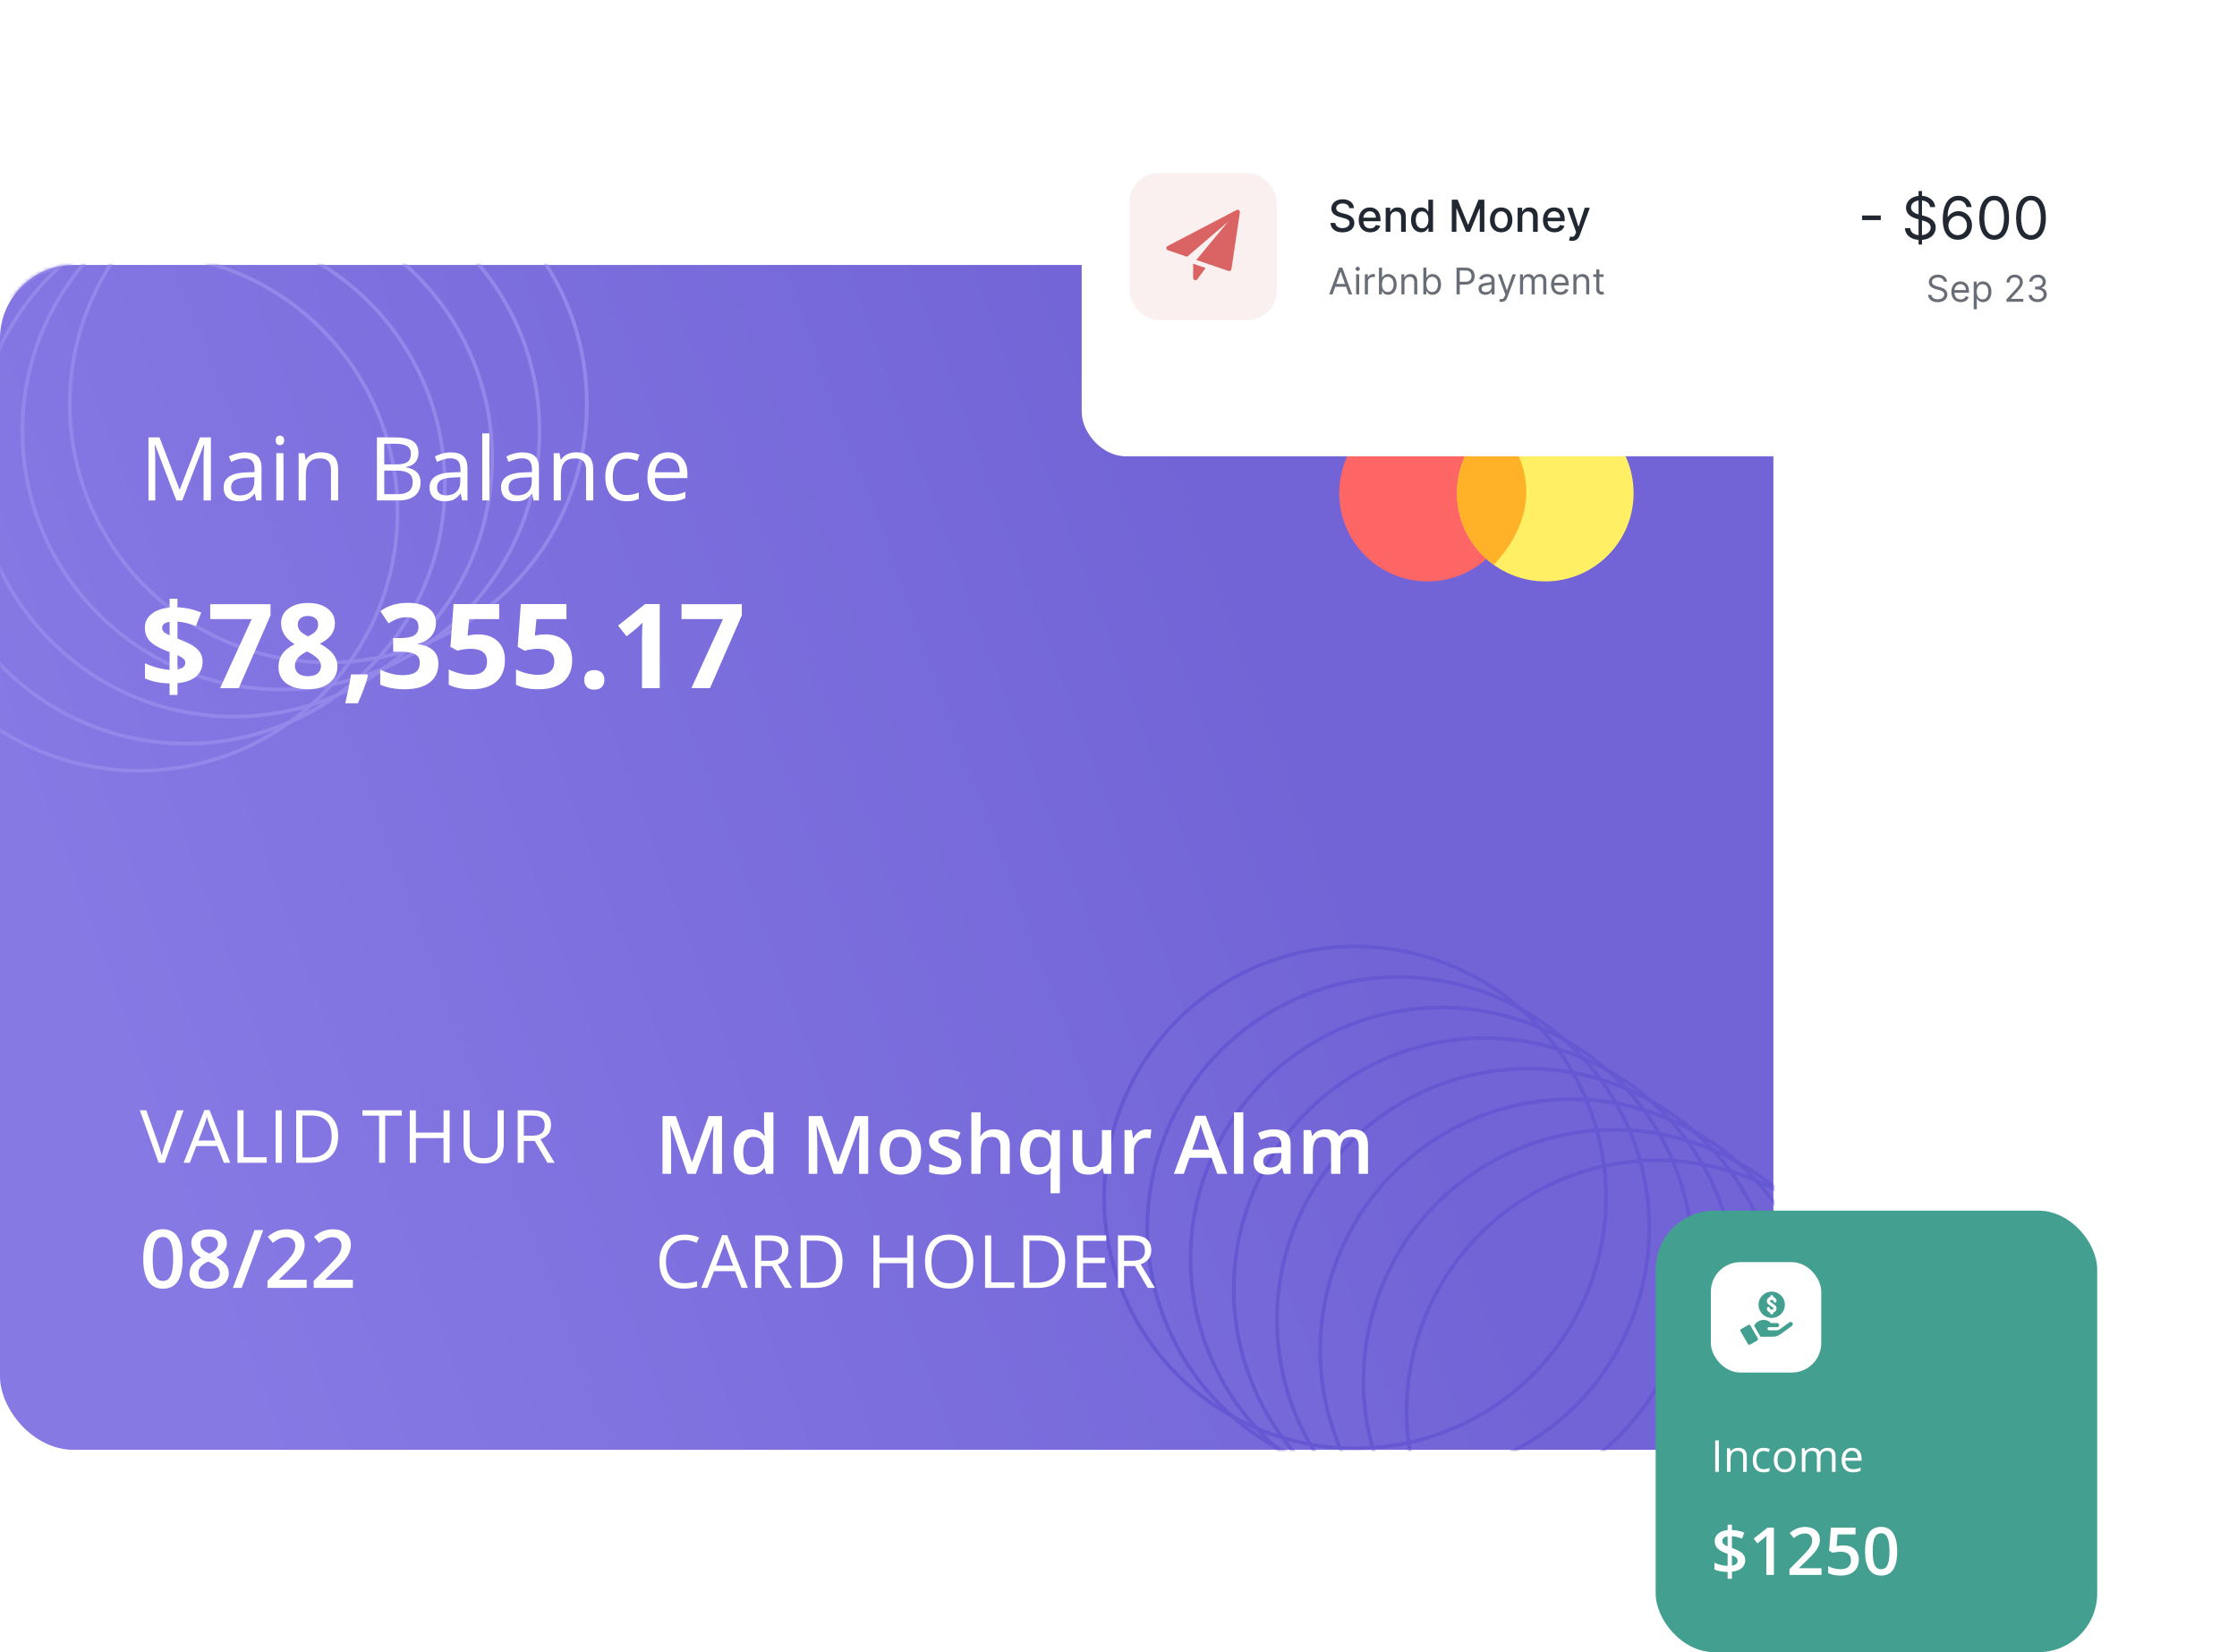 <svg width="608" height="449" viewBox="0 0 608 449" fill="none" xmlns="http://www.w3.org/2000/svg">
<rect y="72" width="482" height="322" rx="20" fill="url(#paint0_linear_2_229)"/>
<mask id="mask0_2_229" style="mask-type:alpha" maskUnits="userSpaceOnUse" x="0" y="72" width="482" height="322">
<rect y="72" width="482" height="322" rx="20" fill="#8476E3"/>
</mask>
<g mask="url(#mask0_2_229)">
<circle cx="37.767" cy="139.176" r="70.267" stroke="#9487EA"/>
<circle cx="50.633" cy="131.824" r="70.267" stroke="#9487EA"/>
<circle cx="63.5" cy="124.471" r="70.267" stroke="#9487EA"/>
<circle cx="76.367" cy="117.119" r="70.267" stroke="#9487EA"/>
<circle cx="89.233" cy="109.767" r="70.267" stroke="#9487EA"/>
<circle cx="368.299" cy="325.415" r="68.201" transform="rotate(65 368.299 325.415)" stroke="#6657D2"/>
<circle cx="380.048" cy="333.719" r="68.201" transform="rotate(65 380.048 333.719)" stroke="#6657D2"/>
<circle cx="391.795" cy="342.024" r="68.201" transform="rotate(65 391.795 342.024)" stroke="#6657D2"/>
<circle cx="403.544" cy="350.328" r="68.201" transform="rotate(65 403.544 350.328)" stroke="#6657D2"/>
<circle cx="415.292" cy="358.632" r="68.201" transform="rotate(65 415.292 358.632)" stroke="#6657D2"/>
<circle cx="427.039" cy="366.936" r="68.201" transform="rotate(65 427.039 366.936)" stroke="#6657D2"/>
<circle cx="438.788" cy="375.241" r="68.201" transform="rotate(65 438.788 375.241)" stroke="#6657D2"/>
<circle cx="450.535" cy="383.545" r="68.201" transform="rotate(65 450.535 383.545)" stroke="#6657D2"/>
</g>
<path d="M48.117 301.723H49.904L44.758 316H43.117L38 301.723H39.758L43.039 310.961C43.417 312.022 43.716 313.054 43.938 314.057C44.172 313.002 44.478 311.95 44.855 310.902L48.117 301.723ZM60.852 316L59.074 311.459H53.352L51.594 316H49.914L55.559 301.664H56.955L62.57 316H60.852ZM58.557 309.965L56.897 305.541C56.682 304.981 56.46 304.294 56.232 303.48C56.089 304.105 55.884 304.792 55.617 305.541L53.938 309.965H58.557ZM64.533 316V301.723H66.193V314.496H72.492V316H64.533ZM74.924 316V301.723H76.584V316H74.924ZM91.906 308.724C91.906 311.081 91.265 312.885 89.982 314.135C88.706 315.378 86.867 316 84.465 316H80.51V301.723H84.885C87.105 301.723 88.83 302.338 90.061 303.568C91.291 304.799 91.906 306.517 91.906 308.724ZM90.148 308.783C90.148 306.921 89.68 305.518 88.742 304.574C87.811 303.63 86.424 303.158 84.582 303.158H82.17V314.564H84.191C86.171 314.564 87.658 314.079 88.654 313.109C89.65 312.133 90.148 310.691 90.148 308.783ZM104.689 316H103.029V303.197H98.508V301.723H109.211V303.197H104.689V316ZM122.209 316H120.549V309.281H113.029V316H111.369V301.723H113.029V307.797H120.549V301.723H122.209V316ZM136.916 301.723V310.961C136.916 312.588 136.424 313.868 135.441 314.799C134.458 315.73 133.107 316.195 131.389 316.195C129.67 316.195 128.339 315.726 127.395 314.789C126.457 313.851 125.988 312.562 125.988 310.922V301.723H127.648V311.039C127.648 312.23 127.974 313.145 128.625 313.783C129.276 314.421 130.233 314.74 131.496 314.74C132.701 314.74 133.628 314.421 134.279 313.783C134.93 313.139 135.256 312.217 135.256 311.019V301.723H136.916ZM142.365 310.062V316H140.705V301.723H144.621C146.372 301.723 147.665 302.058 148.498 302.728C149.338 303.399 149.758 304.408 149.758 305.756C149.758 307.644 148.801 308.92 146.887 309.584L150.764 316H148.801L145.344 310.062H142.365ZM142.365 308.637H144.641C145.812 308.637 146.672 308.405 147.219 307.943C147.766 307.474 148.039 306.775 148.039 305.844C148.039 304.9 147.759 304.219 147.199 303.803C146.646 303.386 145.754 303.178 144.523 303.178H142.365V308.637Z" fill="white"/>
<path d="M49.612 342.147C49.612 344.876 49.172 346.903 48.291 348.227C47.417 349.552 46.078 350.215 44.273 350.215C42.526 350.215 41.201 349.531 40.299 348.163C39.397 346.795 38.945 344.79 38.945 342.147C38.945 339.376 39.382 337.335 40.256 336.024C41.137 334.707 42.476 334.048 44.273 334.048C46.028 334.048 47.356 334.735 48.259 336.11C49.161 337.485 49.612 339.498 49.612 342.147ZM41.502 342.147C41.502 344.289 41.72 345.818 42.157 346.734C42.601 347.651 43.307 348.109 44.273 348.109C45.24 348.109 45.946 347.644 46.39 346.713C46.841 345.782 47.066 344.26 47.066 342.147C47.066 340.042 46.841 338.52 46.39 337.582C45.946 336.637 45.24 336.164 44.273 336.164C43.307 336.164 42.601 336.626 42.157 337.55C41.72 338.474 41.502 340.006 41.502 342.147ZM56.842 334.091C58.331 334.091 59.509 334.434 60.376 335.122C61.242 335.802 61.676 336.715 61.676 337.861C61.676 339.473 60.709 340.754 58.775 341.707C60.007 342.323 60.881 342.971 61.397 343.651C61.919 344.332 62.181 345.091 62.181 345.929C62.181 347.225 61.704 348.263 60.752 349.044C59.8 349.824 58.51 350.215 56.885 350.215C55.18 350.215 53.859 349.849 52.921 349.119C51.983 348.389 51.514 347.354 51.514 346.015C51.514 345.141 51.757 344.357 52.244 343.662C52.738 342.96 53.544 342.337 54.661 341.793C53.702 341.22 53.018 340.615 52.609 339.977C52.201 339.34 51.997 338.624 51.997 337.829C51.997 336.69 52.445 335.784 53.34 335.111C54.235 334.431 55.402 334.091 56.842 334.091ZM53.931 345.929C53.931 346.673 54.192 347.253 54.715 347.669C55.238 348.077 55.947 348.281 56.842 348.281C57.766 348.281 58.482 348.07 58.99 347.647C59.506 347.218 59.764 346.638 59.764 345.907C59.764 345.327 59.527 344.797 59.055 344.317C58.582 343.837 57.866 343.393 56.906 342.985L56.595 342.846C55.649 343.261 54.969 343.719 54.554 344.221C54.138 344.715 53.931 345.284 53.931 345.929ZM56.82 336.035C56.104 336.035 55.528 336.214 55.091 336.572C54.654 336.923 54.435 337.403 54.435 338.012C54.435 338.384 54.514 338.717 54.672 339.011C54.829 339.304 55.059 339.573 55.359 339.816C55.66 340.053 56.169 340.339 56.885 340.676C57.744 340.296 58.349 339.899 58.7 339.483C59.058 339.061 59.237 338.57 59.237 338.012C59.237 337.403 59.015 336.923 58.571 336.572C58.134 336.214 57.551 336.035 56.82 336.035ZM71.537 334.295L65.693 350H63.309L69.163 334.295H71.537ZM83.343 350H72.697V348.088L76.747 344.016C77.943 342.792 78.734 341.925 79.121 341.417C79.515 340.901 79.801 340.418 79.981 339.967C80.159 339.516 80.249 339.032 80.249 338.516C80.249 337.807 80.034 337.249 79.605 336.841C79.182 336.432 78.595 336.228 77.843 336.228C77.241 336.228 76.658 336.339 76.092 336.561C75.533 336.783 74.885 337.184 74.147 337.765L72.783 336.099C73.657 335.362 74.505 334.839 75.329 334.531C76.153 334.223 77.03 334.069 77.961 334.069C79.422 334.069 80.593 334.452 81.474 335.219C82.355 335.978 82.795 337.002 82.795 338.291C82.795 339 82.666 339.673 82.408 340.31C82.158 340.948 81.767 341.607 81.237 342.287C80.715 342.96 79.841 343.873 78.616 345.026L75.888 347.669V347.776H83.343V350ZM95.911 350H85.266V348.088L89.315 344.016C90.511 342.792 91.303 341.925 91.689 341.417C92.083 340.901 92.37 340.418 92.549 339.967C92.728 339.516 92.817 339.032 92.817 338.516C92.817 337.807 92.603 337.249 92.173 336.841C91.75 336.432 91.163 336.228 90.411 336.228C89.81 336.228 89.226 336.339 88.66 336.561C88.102 336.783 87.454 337.184 86.716 337.765L85.352 336.099C86.225 335.362 87.074 334.839 87.897 334.531C88.721 334.223 89.598 334.069 90.529 334.069C91.99 334.069 93.161 334.452 94.042 335.219C94.923 335.978 95.363 337.002 95.363 338.291C95.363 339 95.234 339.673 94.977 340.31C94.726 340.948 94.336 341.607 93.806 342.287C93.283 342.96 92.409 343.873 91.185 345.026L88.456 347.669V347.776H95.911V350Z" fill="white"/>
<path d="M186.076 337.002C184.507 337.002 183.267 337.526 182.355 338.574C181.451 339.616 180.998 341.045 180.998 342.861C180.998 344.73 181.434 346.175 182.307 347.197C183.186 348.213 184.436 348.721 186.057 348.721C187.053 348.721 188.189 348.542 189.465 348.183V349.639C188.475 350.01 187.255 350.195 185.803 350.195C183.7 350.195 182.076 349.557 180.93 348.281C179.79 347.005 179.221 345.192 179.221 342.842C179.221 341.37 179.494 340.081 180.041 338.974C180.594 337.868 181.389 337.015 182.424 336.416C183.465 335.817 184.689 335.517 186.096 335.517C187.593 335.517 188.902 335.791 190.021 336.338L189.318 337.764C188.238 337.256 187.157 337.002 186.076 337.002ZM201.555 350L199.777 345.459H194.055L192.297 350H190.617L196.262 335.664H197.658L203.273 350H201.555ZM199.26 343.965L197.6 339.541C197.385 338.981 197.163 338.294 196.936 337.48C196.792 338.105 196.587 338.792 196.32 339.541L194.641 343.965H199.26ZM206.896 344.062V350H205.236V335.723H209.152C210.904 335.723 212.196 336.058 213.029 336.728C213.869 337.399 214.289 338.408 214.289 339.756C214.289 341.644 213.332 342.92 211.418 343.584L215.295 350H213.332L209.875 344.062H206.896ZM206.896 342.637H209.172C210.344 342.637 211.203 342.405 211.75 341.943C212.297 341.474 212.57 340.775 212.57 339.844C212.57 338.9 212.29 338.219 211.73 337.803C211.177 337.386 210.285 337.178 209.055 337.178H206.896V342.637ZM228.996 342.724C228.996 345.081 228.355 346.885 227.072 348.135C225.796 349.378 223.957 350 221.555 350H217.6V335.723H221.975C224.195 335.723 225.92 336.338 227.15 337.568C228.381 338.799 228.996 340.517 228.996 342.724ZM227.238 342.783C227.238 340.921 226.77 339.518 225.832 338.574C224.901 337.63 223.514 337.158 221.672 337.158H219.26V348.564H221.281C223.26 348.564 224.748 348.079 225.744 347.109C226.74 346.133 227.238 344.691 227.238 342.783ZM248.225 350H246.564V343.281H239.045V350H237.385V335.723H239.045V341.797H246.564V335.723H248.225V350ZM264.543 342.842C264.543 345.127 263.964 346.924 262.805 348.232C261.652 349.541 260.048 350.195 257.99 350.195C255.887 350.195 254.263 349.554 253.117 348.271C251.978 346.982 251.408 345.166 251.408 342.822C251.408 340.498 251.981 338.698 253.127 337.422C254.273 336.139 255.9 335.498 258.01 335.498C260.061 335.498 261.662 336.149 262.814 337.451C263.967 338.753 264.543 340.55 264.543 342.842ZM253.166 342.842C253.166 344.775 253.576 346.243 254.396 347.246C255.223 348.242 256.421 348.74 257.99 348.74C259.572 348.74 260.767 348.242 261.574 347.246C262.382 346.25 262.785 344.782 262.785 342.842C262.785 340.921 262.382 339.466 261.574 338.476C260.773 337.48 259.585 336.982 258.01 336.982C256.428 336.982 255.223 337.484 254.396 338.486C253.576 339.482 253.166 340.934 253.166 342.842ZM267.736 350V335.723H269.396V348.496H275.695V350H267.736ZM289.523 342.724C289.523 345.081 288.882 346.885 287.6 348.135C286.324 349.378 284.484 350 282.082 350H278.127V335.723H282.502C284.722 335.723 286.447 336.338 287.678 337.568C288.908 338.799 289.523 340.517 289.523 342.724ZM287.766 342.783C287.766 340.921 287.297 339.518 286.359 338.574C285.428 337.63 284.042 337.158 282.199 337.158H279.787V348.564H281.809C283.788 348.564 285.275 348.079 286.271 347.109C287.268 346.133 287.766 344.691 287.766 342.783ZM300.676 350H292.717V335.723H300.676V337.197H294.377V341.797H300.295V343.262H294.377V348.516H300.676V350ZM305.51 344.062V350H303.85V335.723H307.766C309.517 335.723 310.809 336.058 311.643 336.728C312.482 337.399 312.902 338.408 312.902 339.756C312.902 341.644 311.945 342.92 310.031 343.584L313.908 350H311.945L308.488 344.062H305.51ZM305.51 342.637H307.785C308.957 342.637 309.816 342.405 310.363 341.943C310.91 341.474 311.184 340.775 311.184 339.844C311.184 338.9 310.904 338.219 310.344 337.803C309.79 337.386 308.898 337.178 307.668 337.178H305.51V342.637Z" fill="white"/>
<path d="M186.862 319L182.308 305.884H182.222C182.343 307.832 182.404 309.658 182.404 311.362V319H180.073V303.295H183.693L188.055 315.788H188.119L192.609 303.295H196.24V319H193.77V311.233C193.77 310.453 193.787 309.436 193.823 308.182C193.866 306.929 193.902 306.17 193.931 305.905H193.845L189.129 319H186.862ZM204.114 319.215C202.632 319.215 201.475 318.678 200.645 317.603C199.814 316.529 199.398 315.022 199.398 313.081C199.398 311.133 199.817 309.618 200.655 308.537C201.5 307.448 202.668 306.904 204.157 306.904C205.718 306.904 206.907 307.481 207.724 308.634H207.853C207.731 307.781 207.67 307.108 207.67 306.614V302.285H210.205V319H208.229L207.788 317.442H207.67C206.861 318.624 205.675 319.215 204.114 319.215ZM204.791 317.174C205.829 317.174 206.585 316.884 207.058 316.304C207.53 315.716 207.774 314.767 207.788 313.457V313.102C207.788 311.606 207.545 310.542 207.058 309.912C206.571 309.282 205.808 308.967 204.77 308.967C203.882 308.967 203.198 309.328 202.718 310.052C202.238 310.768 201.998 311.792 201.998 313.124C201.998 314.442 202.231 315.448 202.696 316.142C203.162 316.83 203.86 317.174 204.791 317.174ZM226.587 319L222.032 305.884H221.946C222.068 307.832 222.129 309.658 222.129 311.362V319H219.798V303.295H223.418L227.779 315.788H227.844L232.334 303.295H235.965V319H233.494V311.233C233.494 310.453 233.512 309.436 233.548 308.182C233.591 306.929 233.627 306.17 233.655 305.905H233.569L228.854 319H226.587ZM250.37 313.038C250.37 314.979 249.872 316.493 248.877 317.582C247.882 318.67 246.496 319.215 244.72 319.215C243.61 319.215 242.629 318.964 241.776 318.463C240.924 317.961 240.269 317.242 239.811 316.304C239.352 315.365 239.123 314.277 239.123 313.038C239.123 311.112 239.617 309.608 240.605 308.526C241.594 307.445 242.987 306.904 244.784 306.904C246.503 306.904 247.864 307.459 248.866 308.569C249.869 309.672 250.37 311.162 250.37 313.038ZM241.723 313.038C241.723 315.781 242.736 317.152 244.763 317.152C246.768 317.152 247.771 315.781 247.771 313.038C247.771 310.324 246.761 308.967 244.741 308.967C243.681 308.967 242.911 309.318 242.432 310.019C241.959 310.721 241.723 311.727 241.723 313.038ZM261.263 315.616C261.263 316.776 260.84 317.668 259.995 318.291C259.15 318.907 257.94 319.215 256.364 319.215C254.782 319.215 253.51 318.975 252.551 318.495V316.314C253.947 316.959 255.247 317.281 256.45 317.281C258.004 317.281 258.781 316.812 258.781 315.874C258.781 315.573 258.695 315.322 258.523 315.122C258.352 314.921 258.069 314.714 257.675 314.499C257.281 314.284 256.733 314.041 256.031 313.768C254.663 313.238 253.736 312.709 253.249 312.179C252.769 311.649 252.529 310.961 252.529 310.116C252.529 309.099 252.938 308.311 253.754 307.753C254.577 307.187 255.695 306.904 257.105 306.904C258.502 306.904 259.823 307.187 261.069 307.753L260.253 309.654C258.971 309.124 257.893 308.859 257.02 308.859C255.688 308.859 255.021 309.239 255.021 309.998C255.021 310.37 255.193 310.685 255.537 310.943C255.888 311.201 256.647 311.556 257.814 312.007C258.796 312.386 259.508 312.734 259.952 313.049C260.396 313.364 260.726 313.729 260.94 314.144C261.155 314.553 261.263 315.043 261.263 315.616ZM274.454 319H271.919V311.695C271.919 310.779 271.733 310.095 271.36 309.643C270.995 309.192 270.411 308.967 269.609 308.967C268.549 308.967 267.769 309.285 267.268 309.923C266.773 310.553 266.526 311.613 266.526 313.102V319H264.002V302.285H266.526V306.528C266.526 307.209 266.483 307.935 266.397 308.709H266.559C266.902 308.136 267.379 307.692 267.987 307.377C268.603 307.062 269.319 306.904 270.136 306.904C273.015 306.904 274.454 308.354 274.454 311.255V319ZM282.672 317.195C283.732 317.195 284.491 316.891 284.949 316.282C285.415 315.666 285.647 314.739 285.647 313.5V313.102C285.647 311.634 285.408 310.578 284.928 309.933C284.455 309.289 283.689 308.967 282.629 308.967C281.727 308.967 281.039 309.325 280.566 310.041C280.094 310.757 279.857 311.785 279.857 313.124C279.857 315.838 280.796 317.195 282.672 317.195ZM281.952 319.215C280.484 319.215 279.335 318.678 278.504 317.603C277.673 316.522 277.258 315.015 277.258 313.081C277.258 311.147 277.68 309.636 278.525 308.548C279.37 307.452 280.534 306.904 282.017 306.904C282.761 306.904 283.427 307.044 284.015 307.323C284.609 307.595 285.139 308.046 285.604 308.677H285.69L285.97 307.119H288.064V324.285H285.529V319.247C285.529 318.932 285.544 318.599 285.572 318.248C285.601 317.897 285.626 317.628 285.647 317.442H285.508C284.763 318.624 283.578 319.215 281.952 319.215ZM300.053 319L299.698 317.442H299.569C299.218 317.994 298.717 318.427 298.065 318.742C297.421 319.057 296.683 319.215 295.853 319.215C294.413 319.215 293.339 318.857 292.63 318.141C291.921 317.424 291.566 316.339 291.566 314.886V307.119H294.112V314.445C294.112 315.355 294.299 316.039 294.671 316.497C295.043 316.948 295.627 317.174 296.422 317.174C297.482 317.174 298.259 316.859 298.753 316.228C299.254 315.591 299.505 314.528 299.505 313.038V307.119H302.04V319H300.053ZM311.665 306.904C312.174 306.904 312.592 306.94 312.922 307.012L312.675 309.364C312.317 309.278 311.944 309.235 311.558 309.235C310.548 309.235 309.728 309.565 309.098 310.224C308.475 310.882 308.163 311.738 308.163 312.791V319H305.639V307.119H307.615L307.948 309.214H308.077C308.471 308.505 308.983 307.943 309.613 307.527C310.251 307.112 310.935 306.904 311.665 306.904ZM330.861 319L329.293 314.639H323.288L321.752 319H319.045L324.921 303.23H327.714L333.59 319H330.861ZM328.616 312.426L327.145 308.15C327.037 307.864 326.887 307.413 326.693 306.797C326.507 306.181 326.378 305.73 326.307 305.443C326.113 306.324 325.83 307.287 325.458 308.333L324.04 312.426H328.616ZM337.919 319H335.395V302.285H337.919V319ZM348.973 319L348.468 317.346H348.382C347.809 318.069 347.232 318.563 346.652 318.828C346.072 319.086 345.327 319.215 344.418 319.215C343.251 319.215 342.338 318.9 341.679 318.269C341.027 317.639 340.701 316.748 340.701 315.595C340.701 314.37 341.156 313.446 342.065 312.823C342.975 312.2 344.361 311.86 346.223 311.803L348.274 311.738V311.104C348.274 310.345 348.095 309.78 347.737 309.407C347.386 309.028 346.839 308.838 346.094 308.838C345.485 308.838 344.901 308.927 344.343 309.106C343.784 309.285 343.247 309.497 342.731 309.74L341.915 307.935C342.56 307.599 343.265 307.345 344.031 307.173C344.798 306.994 345.521 306.904 346.201 306.904C347.712 306.904 348.851 307.234 349.617 307.892C350.391 308.551 350.777 309.586 350.777 310.997V319H348.973ZM345.213 317.281C346.13 317.281 346.864 317.027 347.415 316.518C347.974 316.003 348.253 315.283 348.253 314.359V313.328L346.728 313.392C345.539 313.435 344.672 313.636 344.128 313.994C343.591 314.345 343.322 314.886 343.322 315.616C343.322 316.146 343.48 316.558 343.795 316.851C344.11 317.138 344.583 317.281 345.213 317.281ZM364.312 319H361.777V311.674C361.777 310.764 361.605 310.087 361.262 309.643C360.918 309.192 360.381 308.967 359.65 308.967C358.676 308.967 357.96 309.285 357.502 309.923C357.051 310.553 356.825 311.606 356.825 313.081V319H354.301V307.119H356.277L356.632 308.677H356.761C357.09 308.111 357.566 307.674 358.189 307.366C358.82 307.058 359.511 306.904 360.263 306.904C362.089 306.904 363.299 307.527 363.894 308.773H364.065C364.416 308.186 364.91 307.728 365.548 307.398C366.185 307.069 366.916 306.904 367.739 306.904C369.157 306.904 370.188 307.262 370.833 307.978C371.485 308.695 371.811 309.787 371.811 311.255V319H369.286V311.674C369.286 310.764 369.111 310.087 368.76 309.643C368.416 309.192 367.879 308.967 367.148 308.967C366.167 308.967 365.448 309.275 364.989 309.891C364.538 310.499 364.312 311.437 364.312 312.705V319Z" fill="white"/>
<path d="M55.062 179.859C55.062 181.516 54.464 182.849 53.266 183.859C52.068 184.859 50.391 185.458 48.234 185.656V188.859H46.094V185.719C43.552 185.667 41.323 185.219 39.406 184.375V180.25C40.312 180.698 41.401 181.094 42.672 181.437C43.953 181.781 45.094 181.984 46.094 182.047V177.203L45.047 176.797C42.984 175.984 41.521 175.104 40.656 174.156C39.802 173.198 39.375 172.016 39.375 170.609C39.375 169.099 39.964 167.859 41.141 166.891C42.328 165.911 43.979 165.318 46.094 165.109V162.719H48.234V165.047C50.62 165.151 52.776 165.63 54.703 166.484L53.234 170.141C51.609 169.474 49.943 169.068 48.234 168.922V173.531C50.266 174.312 51.708 174.989 52.562 175.562C53.427 176.135 54.057 176.766 54.453 177.453C54.859 178.141 55.062 178.943 55.062 179.859ZM50.359 180.094C50.359 179.656 50.182 179.286 49.828 178.984C49.474 178.682 48.943 178.37 48.234 178.047V181.937C49.651 181.698 50.359 181.083 50.359 180.094ZM44.078 170.609C44.078 171.068 44.234 171.448 44.547 171.75C44.87 172.042 45.385 172.344 46.094 172.656V168.984C44.75 169.182 44.078 169.724 44.078 170.609ZM59.828 187L68.406 168.25H57.141V164.187H73.531V167.219L64.891 187H59.828ZM83.719 163.859C85.906 163.859 87.667 164.359 89 165.359C90.344 166.349 91.016 167.687 91.016 169.375C91.016 170.542 90.693 171.583 90.047 172.5C89.401 173.406 88.359 174.219 86.922 174.937C88.63 175.854 89.854 176.812 90.594 177.812C91.344 178.802 91.719 179.891 91.719 181.078C91.719 182.953 90.984 184.463 89.516 185.609C88.047 186.745 86.115 187.312 83.719 187.312C81.219 187.312 79.255 186.781 77.828 185.719C76.401 184.656 75.688 183.151 75.688 181.203C75.688 179.901 76.031 178.745 76.719 177.734C77.417 176.724 78.531 175.833 80.062 175.062C78.76 174.239 77.823 173.359 77.25 172.422C76.677 171.484 76.391 170.458 76.391 169.344C76.391 167.708 77.068 166.385 78.422 165.375C79.776 164.364 81.542 163.859 83.719 163.859ZM80.156 180.922C80.156 181.818 80.469 182.516 81.094 183.016C81.719 183.516 82.573 183.766 83.656 183.766C84.854 183.766 85.75 183.51 86.344 183C86.938 182.479 87.234 181.797 87.234 180.953C87.234 180.255 86.938 179.604 86.344 179C85.76 178.385 84.807 177.734 83.484 177.047C81.266 178.068 80.156 179.359 80.156 180.922ZM83.688 167.391C82.865 167.391 82.198 167.604 81.688 168.031C81.188 168.448 80.938 169.01 80.938 169.719C80.938 170.344 81.135 170.906 81.531 171.406C81.938 171.896 82.667 172.401 83.719 172.922C84.74 172.443 85.453 171.953 85.859 171.453C86.266 170.953 86.469 170.375 86.469 169.719C86.469 169 86.208 168.432 85.688 168.016C85.167 167.599 84.5 167.391 83.688 167.391ZM100.016 183.641C99.474 185.745 98.557 188.239 97.266 191.125H93.828C94.505 188.354 95.031 185.739 95.406 183.281H99.781L100.016 183.641ZM118.484 169.266C118.484 170.693 118.052 171.906 117.188 172.906C116.323 173.906 115.109 174.594 113.547 174.969V175.062C115.391 175.292 116.786 175.854 117.734 176.75C118.682 177.635 119.156 178.833 119.156 180.344C119.156 182.542 118.359 184.255 116.766 185.484C115.172 186.703 112.896 187.312 109.938 187.312C107.458 187.312 105.26 186.901 103.344 186.078V181.969C104.229 182.417 105.203 182.781 106.266 183.062C107.328 183.344 108.38 183.484 109.422 183.484C111.016 183.484 112.193 183.213 112.953 182.672C113.714 182.13 114.094 181.26 114.094 180.062C114.094 178.989 113.656 178.229 112.781 177.781C111.906 177.333 110.51 177.109 108.594 177.109H106.859V173.406H108.625C110.396 173.406 111.688 173.177 112.5 172.719C113.323 172.25 113.734 171.453 113.734 170.328C113.734 168.599 112.651 167.734 110.484 167.734C109.734 167.734 108.969 167.859 108.188 168.109C107.417 168.359 106.557 168.792 105.609 169.406L103.375 166.078C105.458 164.578 107.943 163.828 110.828 163.828C113.193 163.828 115.057 164.307 116.422 165.266C117.797 166.224 118.484 167.557 118.484 169.266ZM130 172.406C132.208 172.406 133.964 173.026 135.266 174.266C136.578 175.505 137.234 177.203 137.234 179.359C137.234 181.911 136.448 183.875 134.875 185.25C133.302 186.625 131.052 187.312 128.125 187.312C125.583 187.312 123.531 186.901 121.969 186.078V181.906C122.792 182.344 123.75 182.703 124.844 182.984C125.938 183.255 126.974 183.391 127.953 183.391C130.901 183.391 132.375 182.182 132.375 179.766C132.375 177.463 130.849 176.312 127.797 176.312C127.245 176.312 126.635 176.37 125.969 176.484C125.302 176.588 124.76 176.703 124.344 176.828L122.422 175.797L123.281 164.156H135.672V168.25H127.516L127.094 172.734L127.641 172.625C128.276 172.479 129.062 172.406 130 172.406ZM148.281 172.406C150.49 172.406 152.245 173.026 153.547 174.266C154.859 175.505 155.516 177.203 155.516 179.359C155.516 181.911 154.729 183.875 153.156 185.25C151.583 186.625 149.333 187.312 146.406 187.312C143.865 187.312 141.812 186.901 140.25 186.078V181.906C141.073 182.344 142.031 182.703 143.125 182.984C144.219 183.255 145.255 183.391 146.234 183.391C149.182 183.391 150.656 182.182 150.656 179.766C150.656 177.463 149.13 176.312 146.078 176.312C145.526 176.312 144.917 176.37 144.25 176.484C143.583 176.588 143.042 176.703 142.625 176.828L140.703 175.797L141.562 164.156H153.953V168.25H145.797L145.375 172.734L145.922 172.625C146.557 172.479 147.344 172.406 148.281 172.406ZM158.797 184.766C158.797 183.891 159.031 183.229 159.5 182.781C159.969 182.333 160.651 182.109 161.547 182.109C162.411 182.109 163.078 182.338 163.547 182.797C164.026 183.255 164.266 183.911 164.266 184.766C164.266 185.588 164.026 186.239 163.547 186.719C163.068 187.187 162.401 187.422 161.547 187.422C160.672 187.422 159.995 187.193 159.516 186.734C159.036 186.266 158.797 185.609 158.797 184.766ZM179.312 187H174.484V173.781L174.531 171.609L174.609 169.234C173.807 170.036 173.25 170.562 172.938 170.812L170.312 172.922L167.984 170.016L175.344 164.156H179.312V187ZM187.922 187L196.5 168.25H185.234V164.187H201.625V167.219L192.984 187H187.922Z" fill="white"/>
<path d="M47.938 136L42.125 120.812H42.031C42.141 122.016 42.195 123.445 42.195 125.101V136H40.355V118.867H43.355L48.781 133H48.875L54.348 118.867H57.324V136H55.332V124.961C55.332 123.695 55.387 122.32 55.496 120.836H55.402L49.543 136H47.938ZM69.641 136L69.254 134.172H69.16C68.519 134.976 67.879 135.523 67.238 135.812C66.606 136.094 65.812 136.234 64.859 136.234C63.586 136.234 62.586 135.906 61.859 135.25C61.141 134.594 60.781 133.66 60.781 132.449C60.781 129.855 62.855 128.496 67.004 128.371L69.184 128.301V127.504C69.184 126.496 68.965 125.754 68.527 125.277C68.098 124.793 67.406 124.551 66.453 124.551C65.383 124.551 64.172 124.879 62.82 125.535L62.223 124.047C62.855 123.703 63.547 123.433 64.297 123.238C65.055 123.043 65.812 122.945 66.57 122.945C68.102 122.945 69.234 123.285 69.969 123.965C70.711 124.644 71.082 125.734 71.082 127.234V136H69.641ZM65.246 134.629C66.457 134.629 67.406 134.297 68.094 133.633C68.789 132.969 69.137 132.039 69.137 130.844V129.683L67.191 129.766C65.644 129.82 64.527 130.062 63.84 130.492C63.16 130.914 62.82 131.574 62.82 132.473C62.82 133.176 63.031 133.711 63.453 134.078C63.883 134.445 64.481 134.629 65.246 134.629ZM77.047 136H75.102V123.156H77.047V136ZM74.938 119.676C74.938 119.23 75.047 118.906 75.266 118.703C75.484 118.492 75.758 118.387 76.086 118.387C76.398 118.387 76.668 118.492 76.894 118.703C77.121 118.914 77.234 119.238 77.234 119.676C77.234 120.113 77.121 120.441 76.894 120.66C76.668 120.871 76.398 120.976 76.086 120.976C75.758 120.976 75.484 120.871 75.266 120.66C75.047 120.441 74.938 120.113 74.938 119.676ZM89.961 136V127.691C89.961 126.644 89.723 125.863 89.246 125.348C88.769 124.832 88.023 124.574 87.008 124.574C85.664 124.574 84.68 124.937 84.055 125.664C83.43 126.391 83.117 127.59 83.117 129.262V136H81.172V123.156H82.754L83.07 124.914H83.164C83.562 124.281 84.121 123.793 84.84 123.449C85.559 123.098 86.359 122.922 87.242 122.922C88.789 122.922 89.953 123.297 90.734 124.047C91.516 124.789 91.906 125.98 91.906 127.621V136H89.961ZM102.441 118.867H107.281C109.555 118.867 111.199 119.207 112.215 119.887C113.23 120.566 113.738 121.641 113.738 123.109C113.738 124.125 113.453 124.965 112.883 125.629C112.32 126.285 111.496 126.711 110.41 126.906V127.023C113.012 127.469 114.312 128.836 114.312 131.125C114.312 132.656 113.793 133.851 112.754 134.711C111.723 135.57 110.277 136 108.418 136H102.441V118.867ZM104.434 126.203H107.715C109.121 126.203 110.133 125.984 110.75 125.547C111.367 125.101 111.676 124.355 111.676 123.308C111.676 122.348 111.332 121.656 110.645 121.234C109.957 120.805 108.863 120.59 107.363 120.59H104.434V126.203ZM104.434 127.891V134.301H108.008C109.391 134.301 110.43 134.035 111.125 133.504C111.828 132.965 112.18 132.125 112.18 130.984C112.18 129.922 111.82 129.141 111.102 128.641C110.391 128.141 109.305 127.891 107.844 127.891H104.434ZM125.609 136L125.223 134.172H125.129C124.488 134.976 123.848 135.523 123.207 135.812C122.574 136.094 121.781 136.234 120.828 136.234C119.555 136.234 118.555 135.906 117.828 135.25C117.109 134.594 116.75 133.66 116.75 132.449C116.75 129.855 118.824 128.496 122.973 128.371L125.152 128.301V127.504C125.152 126.496 124.934 125.754 124.496 125.277C124.066 124.793 123.375 124.551 122.422 124.551C121.352 124.551 120.141 124.879 118.789 125.535L118.191 124.047C118.824 123.703 119.516 123.433 120.266 123.238C121.023 123.043 121.781 122.945 122.539 122.945C124.07 122.945 125.203 123.285 125.938 123.965C126.68 124.644 127.051 125.734 127.051 127.234V136H125.609ZM121.215 134.629C122.426 134.629 123.375 134.297 124.062 133.633C124.758 132.969 125.105 132.039 125.105 130.844V129.683L123.16 129.766C121.613 129.82 120.496 130.062 119.809 130.492C119.129 130.914 118.789 131.574 118.789 132.473C118.789 133.176 119 133.711 119.422 134.078C119.852 134.445 120.449 134.629 121.215 134.629ZM133.016 136H131.07V117.766H133.016V136ZM145.039 136L144.652 134.172H144.559C143.918 134.976 143.277 135.523 142.637 135.812C142.004 136.094 141.211 136.234 140.258 136.234C138.984 136.234 137.984 135.906 137.258 135.25C136.539 134.594 136.18 133.66 136.18 132.449C136.18 129.855 138.254 128.496 142.402 128.371L144.582 128.301V127.504C144.582 126.496 144.363 125.754 143.926 125.277C143.496 124.793 142.805 124.551 141.852 124.551C140.781 124.551 139.57 124.879 138.219 125.535L137.621 124.047C138.254 123.703 138.945 123.433 139.695 123.238C140.453 123.043 141.211 122.945 141.969 122.945C143.5 122.945 144.633 123.285 145.367 123.965C146.109 124.644 146.48 125.734 146.48 127.234V136H145.039ZM140.645 134.629C141.855 134.629 142.805 134.297 143.492 133.633C144.188 132.969 144.535 132.039 144.535 130.844V129.683L142.59 129.766C141.043 129.82 139.926 130.062 139.238 130.492C138.559 130.914 138.219 131.574 138.219 132.473C138.219 133.176 138.43 133.711 138.852 134.078C139.281 134.445 139.879 134.629 140.645 134.629ZM159.289 136V127.691C159.289 126.644 159.051 125.863 158.574 125.348C158.098 124.832 157.352 124.574 156.336 124.574C154.992 124.574 154.008 124.937 153.383 125.664C152.758 126.391 152.445 127.59 152.445 129.262V136H150.5V123.156H152.082L152.398 124.914H152.492C152.891 124.281 153.449 123.793 154.168 123.449C154.887 123.098 155.688 122.922 156.57 122.922C158.117 122.922 159.281 123.297 160.062 124.047C160.844 124.789 161.234 125.98 161.234 127.621V136H159.289ZM170.375 136.234C168.516 136.234 167.074 135.664 166.051 134.523C165.035 133.375 164.527 131.754 164.527 129.66C164.527 127.512 165.043 125.851 166.074 124.68C167.113 123.508 168.59 122.922 170.504 122.922C171.121 122.922 171.738 122.988 172.355 123.121C172.973 123.254 173.457 123.41 173.809 123.59L173.211 125.242C172.781 125.07 172.312 124.93 171.805 124.82C171.297 124.703 170.848 124.644 170.457 124.644C167.848 124.644 166.543 126.308 166.543 129.637C166.543 131.215 166.859 132.426 167.492 133.269C168.133 134.113 169.078 134.535 170.328 134.535C171.398 134.535 172.496 134.305 173.621 133.844V135.566C172.762 136.012 171.68 136.234 170.375 136.234ZM182.105 136.234C180.207 136.234 178.707 135.656 177.605 134.5C176.512 133.344 175.965 131.738 175.965 129.683C175.965 127.613 176.473 125.969 177.488 124.75C178.512 123.531 179.883 122.922 181.602 122.922C183.211 122.922 184.484 123.453 185.422 124.516C186.359 125.57 186.828 126.965 186.828 128.699V129.93H177.98C178.02 131.437 178.398 132.582 179.117 133.363C179.844 134.144 180.863 134.535 182.176 134.535C183.559 134.535 184.926 134.246 186.277 133.668V135.402C185.59 135.699 184.938 135.91 184.32 136.035C183.711 136.168 182.973 136.234 182.105 136.234ZM181.578 124.551C180.547 124.551 179.723 124.887 179.105 125.558C178.496 126.23 178.137 127.16 178.027 128.348H184.742C184.742 127.121 184.469 126.183 183.922 125.535C183.375 124.879 182.594 124.551 181.578 124.551Z" fill="white"/>
<circle cx="388" cy="134" r="24" fill="#FE6565"/>
<circle cx="420" cy="134" r="24" fill="#FEEF65"/>
<path d="M406 114.504C399.944 118.86 396 125.969 396 134C396 142.03 399.944 149.139 406 153.495C422 136.292 412.667 120.333 406 114.504Z" fill="#FFB228"/>
<g filter="url(#filter0_d_2_229)">
<rect x="294" y="24" width="276" height="86" rx="12" fill="white"/>
</g>
<path d="M366.719 56.565H367.989C367.95 55.168 366.714 54.153 364.942 54.153C363.19 54.153 361.848 55.155 361.848 56.659C361.848 57.874 362.717 58.585 364.119 58.965L365.151 59.246C366.084 59.493 366.804 59.8 366.804 60.575C366.804 61.428 365.99 61.99 364.869 61.99C363.855 61.99 363.011 61.538 362.935 60.588H361.614C361.699 62.169 362.922 63.145 364.878 63.145C366.928 63.145 368.108 62.067 368.108 60.588C368.108 59.016 366.706 58.406 365.598 58.133L364.746 57.912C364.064 57.737 363.156 57.418 363.161 56.582C363.161 55.841 363.838 55.291 364.912 55.291C365.913 55.291 366.625 55.76 366.719 56.565ZM372.4 63.132C373.828 63.132 374.838 62.429 375.127 61.364L373.922 61.146C373.691 61.764 373.137 62.08 372.413 62.08C371.322 62.08 370.589 61.372 370.555 60.111H375.208V59.659C375.208 57.294 373.794 56.369 372.311 56.369C370.487 56.369 369.285 57.758 369.285 59.77C369.285 61.803 370.47 63.132 372.4 63.132ZM370.559 59.156C370.61 58.227 371.284 57.422 372.319 57.422C373.308 57.422 373.956 58.155 373.96 59.156H370.559ZM377.896 59.114C377.896 58.07 378.536 57.473 379.422 57.473C380.287 57.473 380.811 58.04 380.811 58.99V63H382.085V58.837C382.085 57.217 381.195 56.369 379.857 56.369C378.872 56.369 378.229 56.825 377.926 57.52H377.845V56.455H376.622V63H377.896V59.114ZM386.244 63.128C387.438 63.128 387.906 62.399 388.136 61.981H388.243V63H389.487V54.273H388.213V57.516H388.136C387.906 57.111 387.472 56.369 386.253 56.369C384.672 56.369 383.509 57.618 383.509 59.74C383.509 61.858 384.655 63.128 386.244 63.128ZM386.526 62.041C385.388 62.041 384.795 61.04 384.795 59.727C384.795 58.428 385.375 57.452 386.526 57.452C387.638 57.452 388.234 58.359 388.234 59.727C388.234 61.104 387.625 62.041 386.526 62.041ZM394.584 54.273V63H395.837V56.68H395.918L398.491 62.987H399.531L402.105 56.685H402.186V63H403.439V54.273H401.841L399.062 61.057H398.96L396.182 54.273H394.584ZM408.008 63.132C409.853 63.132 411.059 61.781 411.059 59.757C411.059 57.72 409.853 56.369 408.008 56.369C406.163 56.369 404.957 57.72 404.957 59.757C404.957 61.781 406.163 63.132 408.008 63.132ZM408.012 62.062C406.806 62.062 406.244 61.01 406.244 59.753C406.244 58.5 406.806 57.435 408.012 57.435C409.21 57.435 409.772 58.5 409.772 59.753C409.772 61.01 409.21 62.062 408.012 62.062ZM413.756 59.114C413.756 58.07 414.395 57.473 415.281 57.473C416.146 57.473 416.67 58.04 416.67 58.99V63H417.945V58.837C417.945 57.217 417.054 56.369 415.716 56.369C414.732 56.369 414.088 56.825 413.786 57.52H413.705V56.455H412.482V63H413.756V59.114ZM422.474 63.132C423.902 63.132 424.912 62.429 425.202 61.364L423.996 61.146C423.766 61.764 423.212 62.08 422.487 62.08C421.396 62.08 420.663 61.372 420.629 60.111H425.283V59.659C425.283 57.294 423.868 56.369 422.385 56.369C420.561 56.369 419.359 57.758 419.359 59.77C419.359 61.803 420.544 63.132 422.474 63.132ZM420.634 59.156C420.685 58.227 421.358 57.422 422.393 57.422C423.382 57.422 424.03 58.155 424.034 59.156H420.634ZM427.303 65.454C428.355 65.454 429.02 64.905 429.399 63.874L432.105 56.467L430.729 56.455L429.071 61.534H429.003L427.345 56.455H425.982L428.376 63.085L428.219 63.52C427.895 64.389 427.439 64.462 426.74 64.27L426.433 65.314C426.587 65.382 426.919 65.454 427.303 65.454Z" fill="#212832"/>
<path d="M362.179 80L362.911 77.94H365.851L366.582 80H367.506L364.835 72.727H363.926L361.256 80H362.179ZM363.188 77.159L364.352 73.878H364.409L365.574 77.159H363.188ZM368.583 80H369.422V74.546H368.583V80ZM369.01 73.636C369.336 73.636 369.606 73.381 369.606 73.068C369.606 72.756 369.336 72.5 369.01 72.5C368.683 72.5 368.413 72.756 368.413 73.068C368.413 73.381 368.683 73.636 369.01 73.636ZM370.956 80H371.795V76.548C371.795 75.81 372.377 75.27 373.172 75.27C373.396 75.27 373.627 75.312 373.684 75.327V74.474C373.588 74.467 373.368 74.46 373.243 74.46C372.59 74.46 372.022 74.829 371.823 75.369H371.766V74.546H370.956V80ZM374.791 80H375.6V79.162H375.7C375.885 79.46 376.24 80.114 377.291 80.114C378.654 80.114 379.606 79.02 379.606 77.287C379.606 75.568 378.654 74.474 377.277 74.474C376.211 74.474 375.885 75.128 375.7 75.412H375.629V72.727H374.791V80ZM375.615 77.273C375.615 76.051 376.154 75.227 377.177 75.227C378.243 75.227 378.768 76.122 378.768 77.273C378.768 78.438 378.228 79.361 377.177 79.361C376.169 79.361 375.615 78.508 375.615 77.273ZM381.726 76.719C381.726 75.767 382.316 75.227 383.118 75.227C383.896 75.227 384.368 75.735 384.368 76.591V80H385.206V76.534C385.206 75.142 384.464 74.474 383.36 74.474C382.536 74.474 382.025 74.844 381.769 75.398H381.698V74.546H380.888V80H381.726V76.719ZM386.851 80H387.661V79.162H387.76C387.945 79.46 388.3 80.114 389.351 80.114C390.715 80.114 391.667 79.02 391.667 77.287C391.667 75.568 390.715 74.474 389.337 74.474C388.272 74.474 387.945 75.128 387.76 75.412H387.689V72.727H386.851V80ZM387.675 77.273C387.675 76.051 388.215 75.227 389.238 75.227C390.303 75.227 390.829 76.122 390.829 77.273C390.829 78.438 390.289 79.361 389.238 79.361C388.229 79.361 387.675 78.508 387.675 77.273ZM395.875 80H396.756V77.344H398.346C400.04 77.344 400.804 76.314 400.804 75.028C400.804 73.743 400.04 72.727 398.332 72.727H395.875V80ZM396.756 76.562V73.508H398.304C399.486 73.508 399.937 74.155 399.937 75.028C399.937 75.902 399.486 76.562 398.318 76.562H396.756ZM403.714 80.128C404.666 80.128 405.163 79.617 405.333 79.261H405.376V80H406.214V76.406C406.214 74.673 404.893 74.474 404.197 74.474C403.373 74.474 402.436 74.758 402.009 75.753L402.805 76.037C402.99 75.639 403.426 75.213 404.225 75.213C404.996 75.213 405.376 75.621 405.376 76.321V76.349C405.376 76.754 404.964 76.719 403.97 76.847C402.958 76.978 401.853 77.202 401.853 78.452C401.853 79.517 402.677 80.128 403.714 80.128ZM403.842 79.375C403.174 79.375 402.691 79.077 402.691 78.494C402.691 77.855 403.274 77.656 403.927 77.571C404.282 77.528 405.234 77.429 405.376 77.258V78.026C405.376 78.707 404.836 79.375 403.842 79.375ZM408.088 82.046C408.844 82.046 409.377 81.644 409.693 80.796L412.016 74.56L411.099 74.546L409.594 78.892H409.537L408.031 74.546H407.122L409.139 80.028L408.983 80.454C408.678 81.285 408.301 81.364 407.69 81.207L407.477 81.946C407.562 81.989 407.804 82.046 408.088 82.046ZM413.124 80H413.963V76.591C413.963 75.792 414.545 75.227 415.198 75.227C415.834 75.227 416.278 75.643 416.278 76.264V80H417.13V76.449C417.13 75.746 417.57 75.227 418.338 75.227C418.934 75.227 419.445 75.543 419.445 76.349V80H420.284V76.349C420.284 75.067 419.595 74.474 418.622 74.474C417.84 74.474 417.269 74.833 416.988 75.398H416.931C416.661 74.815 416.186 74.474 415.468 74.474C414.758 74.474 414.232 74.815 414.005 75.398H413.934V74.546H413.124V80ZM424.103 80.114C425.211 80.114 426.02 79.56 426.276 78.736L425.466 78.508C425.253 79.077 424.76 79.361 424.103 79.361C423.119 79.361 422.441 78.725 422.402 77.557H426.361V77.202C426.361 75.171 425.154 74.474 424.018 74.474C422.54 74.474 421.56 75.639 421.56 77.315C421.56 78.992 422.526 80.114 424.103 80.114ZM422.402 76.832C422.459 75.984 423.059 75.227 424.018 75.227C424.927 75.227 425.509 75.909 425.509 76.832H422.402ZM428.474 76.719C428.474 75.767 429.064 75.227 429.866 75.227C430.644 75.227 431.116 75.735 431.116 76.591V80H431.954V76.534C431.954 75.142 431.212 74.474 430.108 74.474C429.284 74.474 428.773 74.844 428.517 75.398H428.446V74.546H427.636V80H428.474V76.719ZM435.858 74.546H434.693V73.239H433.855V74.546H433.031V75.256H433.855V78.665C433.855 79.617 434.622 80.071 435.332 80.071C435.645 80.071 435.844 80.014 435.957 79.972L435.787 79.219C435.716 79.233 435.602 79.261 435.418 79.261C435.048 79.261 434.693 79.148 434.693 78.438V75.256H435.858V74.546Z" fill="#696D76"/>
<path d="M511.18 58.557H506.089V59.807H511.18V58.557ZM521.449 66.454H522.381V65.188C524.767 65.023 526.108 63.614 526.108 61.841C526.108 59.659 524.04 58.955 522.835 58.636L522.381 58.511V54.472C523.585 54.591 524.46 55.239 524.585 56.273H525.949C525.892 54.614 524.438 53.352 522.381 53.216V51.909H521.449V53.233C519.5 53.432 518.04 54.67 518.04 56.455C518.04 58.023 519.176 58.955 520.994 59.477L521.449 59.608V63.909C520.256 63.784 519.278 63.17 519.176 62H517.722C517.852 63.79 519.216 65.04 521.449 65.188V66.454ZM522.381 63.909V59.875L522.426 59.886C523.653 60.227 524.744 60.659 524.744 61.818C524.744 62.96 523.756 63.756 522.381 63.909ZM521.449 58.261C520.585 58.017 519.403 57.54 519.403 56.386C519.403 55.403 520.199 54.653 521.449 54.489V58.261ZM532.084 65.159C534.436 65.188 535.97 63.415 535.97 61.25C535.97 59 534.305 57.386 532.311 57.386C531.112 57.386 530.084 57.972 529.447 58.932H529.357C529.362 56.097 530.464 54.455 532.266 54.455C533.493 54.455 534.232 55.227 534.493 56.273H535.879C535.595 54.466 534.22 53.205 532.266 53.205C529.646 53.205 528.038 55.523 528.038 59.636C528.038 63.938 530.175 65.136 532.084 65.159ZM532.084 63.909C530.624 63.909 529.555 62.665 529.561 61.273C529.567 59.881 530.686 58.636 532.129 58.636C533.555 58.636 534.607 59.807 534.607 61.25C534.607 62.727 533.51 63.909 532.084 63.909ZM542 65.159C544.568 65.159 546.045 62.983 546.045 59.182C546.045 55.409 544.545 53.205 542 53.205C539.455 53.205 537.955 55.409 537.955 59.182C537.955 62.983 539.432 65.159 542 65.159ZM542 63.909C540.307 63.909 539.318 62.21 539.318 59.182C539.318 56.159 540.318 54.432 542 54.432C543.682 54.432 544.682 56.159 544.682 59.182C544.682 62.21 543.693 63.909 542 63.909ZM552 65.159C554.568 65.159 556.045 62.983 556.045 59.182C556.045 55.409 554.545 53.205 552 53.205C549.455 53.205 547.955 55.409 547.955 59.182C547.955 62.983 549.432 65.159 552 65.159ZM552 63.909C550.307 63.909 549.318 62.21 549.318 59.182C549.318 56.159 550.318 54.432 552 54.432C553.682 54.432 554.682 56.159 554.682 59.182C554.682 62.21 553.693 63.909 552 63.909Z" fill="#212832"/>
<path d="M528.333 76.546H529.185C529.146 75.448 528.134 74.628 526.727 74.628C525.335 74.628 524.242 75.438 524.242 76.659C524.242 77.639 524.952 78.222 526.088 78.548L526.983 78.804C527.75 79.017 528.432 79.287 528.432 80.011C528.432 80.807 527.665 81.332 526.656 81.332C525.79 81.332 525.023 80.949 524.952 80.125H524.043C524.128 81.318 525.094 82.128 526.656 82.128C528.333 82.128 529.284 81.204 529.284 80.026C529.284 78.662 527.992 78.222 527.239 78.023L526.5 77.824C525.96 77.682 525.094 77.398 525.094 76.617C525.094 75.921 525.733 75.409 526.699 75.409C527.58 75.409 528.247 75.828 528.333 76.546ZM532.906 82.114C534.013 82.114 534.823 81.56 535.079 80.736L534.269 80.508C534.056 81.077 533.562 81.361 532.906 81.361C531.922 81.361 531.244 80.725 531.205 79.557H535.164V79.202C535.164 77.171 533.957 76.474 532.82 76.474C531.343 76.474 530.363 77.639 530.363 79.315C530.363 80.992 531.329 82.114 532.906 82.114ZM531.205 78.832C531.261 77.984 531.862 77.227 532.82 77.227C533.729 77.227 534.312 77.909 534.312 78.832H531.205ZM536.439 84.046H537.277V81.162H537.348C537.533 81.46 537.888 82.114 538.939 82.114C540.303 82.114 541.254 81.02 541.254 79.287C541.254 77.568 540.303 76.474 538.925 76.474C537.859 76.474 537.533 77.128 537.348 77.412H537.249V76.546H536.439V84.046ZM537.263 79.273C537.263 78.051 537.803 77.227 538.825 77.227C539.891 77.227 540.416 78.122 540.416 79.273C540.416 80.438 539.876 81.361 538.825 81.361C537.817 81.361 537.263 80.508 537.263 79.273ZM545.331 82H549.919V81.219H546.538V81.162L548.172 79.415C549.422 78.076 549.791 77.451 549.791 76.645C549.791 75.523 548.882 74.628 547.604 74.628C546.329 74.628 545.359 75.494 545.359 76.773H546.197C546.197 75.945 546.734 75.395 547.575 75.395C548.364 75.395 548.967 75.878 548.967 76.645C548.967 77.316 548.573 77.813 547.732 78.733L545.331 81.361V82ZM553.843 82.099C555.253 82.099 556.3 81.215 556.3 80.026C556.3 79.102 555.754 78.431 554.837 78.278V78.222C555.572 77.998 556.031 77.394 556.031 76.574C556.031 75.544 555.217 74.628 553.871 74.628C552.614 74.628 551.57 75.402 551.528 76.546H552.38C552.412 75.821 553.101 75.395 553.857 75.395C554.66 75.395 555.178 75.881 555.178 76.617C555.178 77.383 554.578 77.881 553.715 77.881H553.133V78.662H553.715C554.82 78.662 555.434 79.223 555.434 80.026C555.434 80.796 554.763 81.318 553.829 81.318C552.987 81.318 552.32 80.885 552.266 80.182H551.371C551.425 81.325 552.433 82.099 553.843 82.099Z" fill="#696D76"/>
<g opacity="0.1" filter="url(#filter1_dd_2_229)">
<rect x="307" y="47" width="40" height="40" rx="8" fill="#DA6464"/>
</g>
<path d="M324.291 71.676V75.54C324.291 75.81 324.465 76.049 324.721 76.135C324.786 76.155 324.851 76.165 324.916 76.165C325.111 76.165 325.3 76.074 325.42 75.91L327.68 72.834L324.291 71.676Z" fill="#DA6464"/>
<path d="M336.736 57.116C336.544 56.98 336.293 56.962 336.084 57.071L317.336 66.862C317.114 66.978 316.983 67.214 317.002 67.463C317.021 67.713 317.187 67.927 317.423 68.008L322.635 69.789L333.735 60.298L325.145 70.647L333.88 73.632C333.945 73.654 334.014 73.665 334.082 73.665C334.195 73.665 334.308 73.635 334.407 73.575C334.565 73.478 334.673 73.316 334.7 73.133L336.992 57.718C337.026 57.484 336.928 57.253 336.736 57.116Z" fill="#DA6464"/>
<rect x="450" y="329" width="120" height="120" rx="16" fill="#439F90"/>
<path d="M474.343 424.019C474.343 424.868 474.032 425.568 473.411 426.119C472.79 426.67 471.894 427.01 470.722 427.139V429.046H469.553V427.191C468.1 427.168 466.907 426.945 465.976 426.523V424.669C466.479 424.915 467.068 425.123 467.742 425.293C468.416 425.457 469.02 425.542 469.553 425.548V422.261L468.814 421.988C467.854 421.619 467.15 421.18 466.705 420.67C466.266 420.154 466.046 419.519 466.046 418.763C466.046 417.954 466.359 417.289 466.986 416.768C467.619 416.246 468.475 415.93 469.553 415.818V414.342H470.722V415.792C471.911 415.833 473.039 416.073 474.105 416.513L473.464 418.121C472.544 417.758 471.63 417.541 470.722 417.471V420.67L471.39 420.925C472.503 421.353 473.273 421.804 473.701 422.278C474.129 422.753 474.343 423.333 474.343 424.019ZM472.269 424.15C472.269 423.811 472.148 423.532 471.908 423.315C471.674 423.093 471.278 422.879 470.722 422.674V425.478C471.753 425.319 472.269 424.877 472.269 424.15ZM468.111 418.745C468.111 419.079 468.214 419.357 468.419 419.58C468.63 419.803 469.008 420.022 469.553 420.239V417.506C469.084 417.576 468.727 417.72 468.48 417.937C468.234 418.153 468.111 418.423 468.111 418.745ZM482.139 428H480.073V419.703C480.073 418.713 480.097 417.928 480.144 417.348C480.009 417.488 479.842 417.644 479.643 417.813C479.449 417.983 478.793 418.522 477.674 419.431L476.637 418.121L480.416 415.15H482.139V428ZM495.067 428H486.357V426.436L489.671 423.104C490.649 422.103 491.297 421.394 491.613 420.978C491.936 420.556 492.17 420.16 492.316 419.791C492.463 419.422 492.536 419.026 492.536 418.604C492.536 418.024 492.36 417.567 492.009 417.233C491.663 416.899 491.183 416.732 490.567 416.732C490.075 416.732 489.598 416.823 489.135 417.005C488.678 417.187 488.147 417.515 487.544 417.989L486.428 416.627C487.143 416.023 487.837 415.596 488.511 415.344C489.185 415.092 489.902 414.966 490.664 414.966C491.859 414.966 492.817 415.279 493.538 415.906C494.259 416.527 494.619 417.365 494.619 418.42C494.619 419 494.514 419.551 494.303 420.072C494.098 420.594 493.778 421.133 493.345 421.689C492.917 422.24 492.202 422.987 491.2 423.931L488.968 426.093V426.181H495.067V428ZM501 419.976C502.295 419.976 503.32 420.318 504.076 421.004C504.832 421.689 505.21 422.624 505.21 423.808C505.21 425.179 504.779 426.251 503.918 427.024C503.062 427.792 501.844 428.176 500.262 428.176C498.826 428.176 497.698 427.944 496.878 427.481V425.609C497.353 425.879 497.897 426.087 498.513 426.233C499.128 426.38 499.699 426.453 500.227 426.453C501.158 426.453 501.867 426.245 502.354 425.829C502.84 425.413 503.083 424.804 503.083 424.001C503.083 422.466 502.104 421.698 500.147 421.698C499.872 421.698 499.532 421.728 499.128 421.786C498.724 421.839 498.369 421.9 498.064 421.971L497.142 421.426L497.634 415.15H504.313V416.987H499.453L499.163 420.169C499.368 420.134 499.617 420.093 499.91 420.046C500.209 419.999 500.572 419.976 501 419.976ZM515.634 421.575C515.634 423.808 515.273 425.466 514.553 426.55C513.838 427.634 512.742 428.176 511.266 428.176C509.836 428.176 508.752 427.616 508.014 426.497C507.275 425.378 506.906 423.737 506.906 421.575C506.906 419.308 507.264 417.638 507.979 416.565C508.699 415.487 509.795 414.948 511.266 414.948C512.701 414.948 513.788 415.511 514.526 416.636C515.265 417.761 515.634 419.407 515.634 421.575ZM508.998 421.575C508.998 423.327 509.177 424.578 509.534 425.328C509.897 426.078 510.475 426.453 511.266 426.453C512.057 426.453 512.634 426.072 512.997 425.311C513.366 424.549 513.551 423.304 513.551 421.575C513.551 419.853 513.366 418.607 512.997 417.84C512.634 417.066 512.057 416.68 511.266 416.68C510.475 416.68 509.897 417.058 509.534 417.813C509.177 418.569 508.998 419.823 508.998 421.575Z" fill="white"/>
<path d="M466.178 400V391.434H467.174V400H466.178ZM473.777 400V395.846C473.777 395.322 473.658 394.932 473.42 394.674C473.182 394.416 472.809 394.287 472.301 394.287C471.629 394.287 471.137 394.469 470.824 394.832C470.512 395.195 470.355 395.795 470.355 396.631V400H469.383V393.578H470.174L470.332 394.457H470.379C470.578 394.141 470.857 393.896 471.217 393.725C471.576 393.549 471.977 393.461 472.418 393.461C473.191 393.461 473.773 393.648 474.164 394.023C474.555 394.395 474.75 394.99 474.75 395.811V400H473.777ZM479.32 400.117C478.391 400.117 477.67 399.832 477.158 399.262C476.65 398.688 476.396 397.877 476.396 396.83C476.396 395.756 476.654 394.926 477.17 394.34C477.689 393.754 478.428 393.461 479.385 393.461C479.693 393.461 480.002 393.494 480.311 393.561C480.619 393.627 480.861 393.705 481.037 393.795L480.738 394.621C480.523 394.535 480.289 394.465 480.035 394.41C479.781 394.352 479.557 394.322 479.361 394.322C478.057 394.322 477.404 395.154 477.404 396.818C477.404 397.607 477.562 398.213 477.879 398.635C478.199 399.057 478.672 399.268 479.297 399.268C479.832 399.268 480.381 399.152 480.943 398.922V399.783C480.514 400.006 479.973 400.117 479.32 400.117ZM488.016 396.783C488.016 397.83 487.752 398.648 487.225 399.238C486.697 399.824 485.969 400.117 485.039 400.117C484.465 400.117 483.955 399.982 483.51 399.713C483.064 399.443 482.721 399.057 482.479 398.553C482.236 398.049 482.115 397.459 482.115 396.783C482.115 395.736 482.377 394.922 482.9 394.34C483.424 393.754 484.15 393.461 485.08 393.461C485.979 393.461 486.691 393.76 487.219 394.357C487.75 394.955 488.016 395.764 488.016 396.783ZM483.123 396.783C483.123 397.604 483.287 398.229 483.615 398.658C483.943 399.088 484.426 399.303 485.062 399.303C485.699 399.303 486.182 399.09 486.51 398.664C486.842 398.234 487.008 397.607 487.008 396.783C487.008 395.967 486.842 395.348 486.51 394.926C486.182 394.5 485.695 394.287 485.051 394.287C484.414 394.287 483.934 394.496 483.609 394.914C483.285 395.332 483.123 395.955 483.123 396.783ZM497.912 400V395.822C497.912 395.311 497.803 394.928 497.584 394.674C497.365 394.416 497.025 394.287 496.564 394.287C495.959 394.287 495.512 394.461 495.223 394.809C494.934 395.156 494.789 395.691 494.789 396.414V400H493.816V395.822C493.816 395.311 493.707 394.928 493.488 394.674C493.27 394.416 492.928 394.287 492.463 394.287C491.854 394.287 491.406 394.471 491.121 394.838C490.84 395.201 490.699 395.799 490.699 396.631V400H489.727V393.578H490.518L490.676 394.457H490.723C490.906 394.145 491.164 393.9 491.496 393.725C491.832 393.549 492.207 393.461 492.621 393.461C493.625 393.461 494.281 393.824 494.59 394.551H494.637C494.828 394.215 495.105 393.949 495.469 393.754C495.832 393.559 496.246 393.461 496.711 393.461C497.438 393.461 497.98 393.648 498.34 394.023C498.703 394.395 498.885 394.99 498.885 395.811V400H497.912ZM503.607 400.117C502.658 400.117 501.908 399.828 501.357 399.25C500.811 398.672 500.537 397.869 500.537 396.842C500.537 395.807 500.791 394.984 501.299 394.375C501.811 393.766 502.496 393.461 503.355 393.461C504.16 393.461 504.797 393.727 505.266 394.258C505.734 394.785 505.969 395.482 505.969 396.35V396.965H501.545C501.564 397.719 501.754 398.291 502.113 398.682C502.477 399.072 502.986 399.268 503.643 399.268C504.334 399.268 505.018 399.123 505.693 398.834V399.701C505.35 399.85 505.023 399.955 504.715 400.018C504.41 400.084 504.041 400.117 503.607 400.117ZM503.344 394.275C502.828 394.275 502.416 394.443 502.107 394.779C501.803 395.115 501.623 395.58 501.568 396.174H504.926C504.926 395.561 504.789 395.092 504.516 394.768C504.242 394.439 503.852 394.275 503.344 394.275Z" fill="white"/>
<rect x="465" y="343" width="30" height="30" rx="8" fill="white"/>
<path d="M481.537 358.164C483.512 358.164 485.118 356.557 485.118 354.582C485.118 352.607 483.512 351 481.537 351C479.562 351 477.955 352.607 477.955 354.582C477.955 356.557 479.562 358.164 481.537 358.164ZM481.112 352.476V352.379C481.112 352.145 481.302 351.955 481.537 351.955C481.771 351.955 481.961 352.145 481.961 352.379V352.477C482.466 352.585 482.845 353.035 482.845 353.572C482.845 353.806 482.655 353.996 482.421 353.996C482.187 353.996 481.997 353.806 481.997 353.572C481.997 353.422 481.875 353.3 481.726 353.3H481.345C481.196 353.3 481.074 353.422 481.074 353.572C481.074 353.657 481.115 353.739 481.184 353.79L481.537 354.051L482.394 354.686C482.676 354.894 482.845 355.227 482.848 355.578V355.582C482.85 355.881 482.735 356.163 482.525 356.376C482.369 356.534 482.173 356.641 481.961 356.685V356.784C481.961 357.019 481.771 357.209 481.537 357.209C481.302 357.209 481.112 357.019 481.112 356.784V356.687C480.905 356.642 480.715 356.541 480.561 356.389C480.348 356.178 480.23 355.898 480.228 355.599C480.227 355.365 480.416 355.173 480.65 355.172H480.653C480.886 355.172 481.075 355.36 481.077 355.594C481.077 355.74 481.195 355.863 481.35 355.863C481.584 355.862 481.497 355.863 481.73 355.861C481.88 355.86 482 355.738 481.999 355.588V355.584C481.999 355.499 481.958 355.418 481.889 355.367L481.537 355.106L480.679 354.472C480.395 354.261 480.225 353.925 480.225 353.572C480.225 353.034 480.606 352.584 481.112 352.476Z" fill="#439F90"/>
<path d="M475.733 360.202C475.624 360.013 475.383 359.948 475.193 360.057L473.198 361.209C473.009 361.318 472.944 361.56 473.053 361.749L475.092 365.281C475.201 365.47 475.443 365.535 475.632 365.426L477.628 364.274C477.817 364.165 477.881 363.923 477.772 363.734L475.733 360.202Z" fill="#439F90"/>
<path d="M487.166 359.497C486.974 359.23 486.603 359.17 486.336 359.362C485.528 359.944 483.976 361.062 483.853 361.151C483.796 361.2 483.736 361.243 483.674 361.282C483.43 361.436 483.147 361.518 482.851 361.518H480.819C480.585 361.518 480.395 361.328 480.395 361.094C480.395 360.859 480.586 360.669 480.819 360.669H482.992C483.312 360.669 483.567 360.404 483.554 360.084C483.542 359.78 483.283 359.545 482.979 359.545H481.325C481.213 359.427 481.09 359.318 480.959 359.221C480.506 358.888 479.948 358.69 479.343 358.69C478.267 358.69 477.197 359.368 476.754 360.272L478.489 363.278H481.744C482.383 363.278 483.012 363.114 483.566 362.795C483.758 362.685 483.964 362.552 484.187 362.392C485.12 361.722 487.03 360.328 487.031 360.327C487.298 360.135 487.358 359.763 487.166 359.497Z" fill="#439F90"/>
<defs>
<filter id="filter0_d_2_229" x="256" y="0" width="352" height="162" filterUnits="userSpaceOnUse" color-interpolation-filters="sRGB">
<feFlood flood-opacity="0" result="BackgroundImageFix"/>
<feColorMatrix in="SourceAlpha" type="matrix" values="0 0 0 0 0 0 0 0 0 0 0 0 0 0 0 0 0 0 127 0" result="hardAlpha"/>
<feOffset dy="14"/>
<feGaussianBlur stdDeviation="19"/>
<feComposite in2="hardAlpha" operator="out"/>
<feColorMatrix type="matrix" values="0 0 0 0 0 0 0 0 0 0 0 0 0 0 0 0 0 0 0.07 0"/>
<feBlend mode="normal" in2="BackgroundImageFix" result="effect1_dropShadow_2_229"/>
<feBlend mode="normal" in="SourceGraphic" in2="effect1_dropShadow_2_229" result="shape"/>
</filter>
<filter id="filter1_dd_2_229" x="287" y="29" width="80" height="76" filterUnits="userSpaceOnUse" color-interpolation-filters="sRGB">
<feFlood flood-opacity="0" result="BackgroundImageFix"/>
<feColorMatrix in="SourceAlpha" type="matrix" values="0 0 0 0 0 0 0 0 0 0 0 0 0 0 0 0 0 0 127 0" result="hardAlpha"/>
<feOffset dx="4" dy="2"/>
<feGaussianBlur stdDeviation="8"/>
<feColorMatrix type="matrix" values="0 0 0 0 0.534 0 0 0 0 0.646 0 0 0 0 0.749 0 0 0 0.48 0"/>
<feBlend mode="normal" in2="BackgroundImageFix" result="effect1_dropShadow_2_229"/>
<feColorMatrix in="SourceAlpha" type="matrix" values="0 0 0 0 0 0 0 0 0 0 0 0 0 0 0 0 0 0 127 0" result="hardAlpha"/>
<feOffset dx="-4" dy="-2"/>
<feGaussianBlur stdDeviation="8"/>
<feColorMatrix type="matrix" values="0 0 0 0 1 0 0 0 0 1 0 0 0 0 1 0 0 0 1 0"/>
<feBlend mode="normal" in2="effect1_dropShadow_2_229" result="effect2_dropShadow_2_229"/>
<feBlend mode="normal" in="SourceGraphic" in2="effect2_dropShadow_2_229" result="shape"/>
</filter>
<linearGradient id="paint0_linear_2_229" x1="34.704" y1="300.62" x2="348.099" y2="184.825" gradientUnits="userSpaceOnUse">
<stop stop-color="#8679E4"/>
<stop offset="1" stop-color="#7264D6"/>
</linearGradient>
</defs>
</svg>
